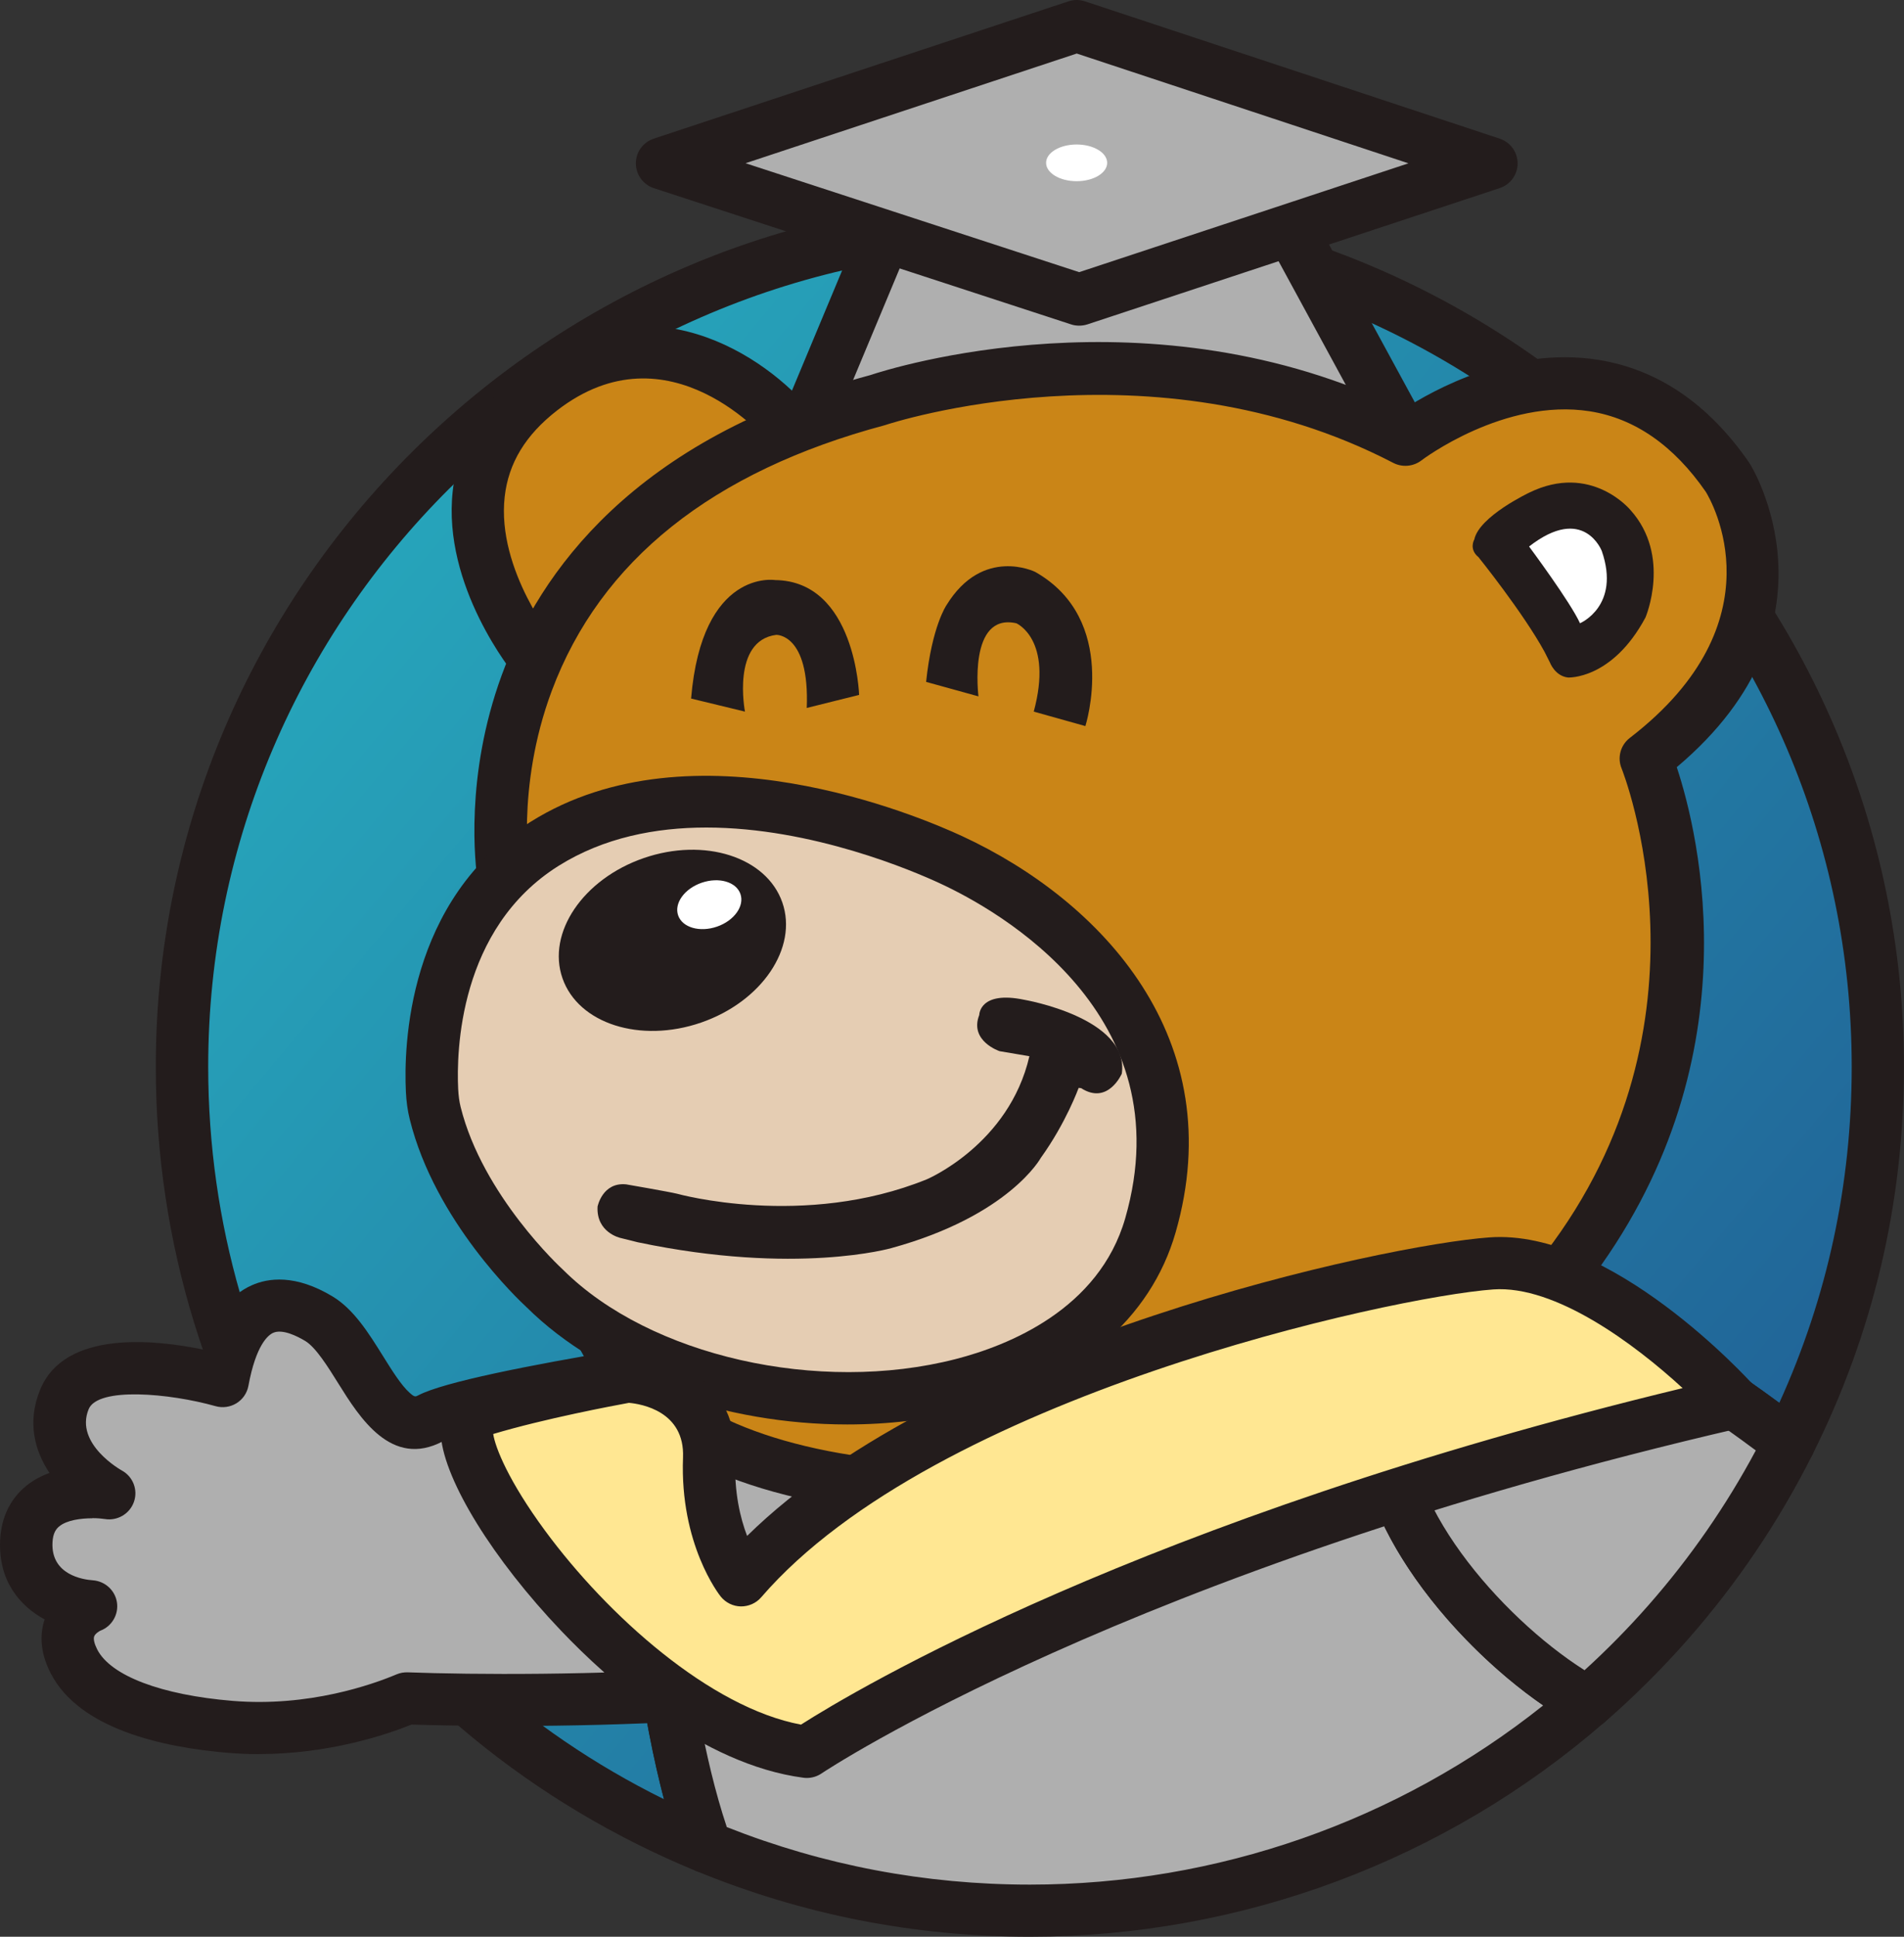 <svg width="60" height="61" viewBox="0 0 60 61" fill="none" xmlns="http://www.w3.org/2000/svg">
<rect x="0" y="0" width="60" height="61" fill="#333333" stroke="none"/>
<g clip-path="url(#clip0_911_2256)">
<path d="M48.915 40.494C48.915 40.494 53.32 43.077 56.379 45.446C58.166 41.878 59.175 37.856 59.175 33.599C59.175 18.918 47.212 7.02 32.456 7.02C17.7 7.02 5.734 18.92 5.734 33.599C5.734 44.682 12.554 54.178 22.245 58.167C20.355 52.914 20.245 43.887 20.245 43.887C20.245 43.887 45.175 35.368 48.915 40.494V40.494Z" fill="url(#paint0_linear_911_2256)"/>
<path d="M22.245 58.989C22.139 58.989 22.033 58.969 21.93 58.927C11.591 54.671 4.909 44.73 4.909 33.599C4.909 18.49 17.267 6.199 32.454 6.199C47.641 6.199 59.998 18.492 59.998 33.599C59.998 37.888 59.028 41.997 57.116 45.813C57.006 46.034 56.802 46.193 56.56 46.248C56.318 46.302 56.065 46.248 55.871 46.094C52.889 43.785 48.539 41.226 48.495 41.2C48.398 41.144 48.314 41.067 48.246 40.976C47.639 40.144 44.975 38.488 33.367 41.067C27.945 42.271 22.77 43.92 21.083 44.473C21.147 46.552 21.473 53.593 23.021 57.891C23.131 58.197 23.05 58.538 22.814 58.761C22.658 58.909 22.453 58.987 22.245 58.987V58.989ZM32.456 7.841C18.176 7.841 6.561 19.397 6.561 33.599C6.561 43.462 12.142 52.333 20.925 56.669C19.53 51.361 19.425 44.232 19.421 43.896C19.418 43.542 19.642 43.225 19.979 43.11C20.041 43.088 26.331 40.949 32.998 39.467C42.185 37.426 47.578 37.556 49.473 39.869C50.182 40.29 53.392 42.214 56.071 44.184C57.585 40.854 58.352 37.298 58.352 33.601C58.352 19.397 46.735 7.843 32.458 7.843L32.456 7.841Z" fill="#231C1C"/>
<path d="M26.287 42.327C26.287 42.327 15.103 43.86 13.57 44.669C12.037 45.479 11.345 42.315 10.054 41.536C8.763 40.757 7.5 40.892 7.02 43.5C7.02 43.5 2.763 42.291 2.03 44.075C1.296 45.859 3.442 47.033 3.442 47.033C3.442 47.033 0.917 46.621 0.827 48.546C0.737 50.472 2.87 50.59 2.87 50.59C2.87 50.59 1.667 51.039 2.329 52.325C2.991 53.611 5.094 54.208 7.258 54.388C9.422 54.569 11.454 54.067 12.818 53.491C12.818 53.491 28.025 54.054 31.986 51.306C35.947 48.557 35.635 40.603 26.285 42.329L26.287 42.327Z" fill="#AFAFAF"/>
<path d="M8.162 55.248C7.847 55.248 7.522 55.235 7.192 55.208C5.14 55.038 2.505 54.465 1.597 52.701C1.218 51.964 1.278 51.38 1.408 51.007C0.611 50.574 -0.055 49.777 0.004 48.509C0.037 47.798 0.323 47.205 0.831 46.795C1.054 46.614 1.304 46.485 1.559 46.392C1.091 45.688 0.847 44.786 1.267 43.765C2.041 41.884 4.887 42.191 6.411 42.508C6.728 41.463 7.23 40.795 7.935 40.481C8.448 40.252 9.308 40.126 10.483 40.835C11.151 41.239 11.617 41.986 12.068 42.709C12.35 43.161 12.642 43.63 12.908 43.867C13.065 44.009 13.091 43.995 13.184 43.946C14.762 43.114 24.222 41.784 26.156 41.518C32.318 40.389 34.256 43.292 34.804 44.597C35.855 47.096 34.826 50.339 32.461 51.979C28.515 54.717 14.796 54.376 12.97 54.317C12.119 54.658 10.335 55.246 8.162 55.246V55.248ZM2.91 47.82C2.554 47.82 2.111 47.876 1.869 48.073C1.777 48.148 1.667 48.276 1.654 48.586C1.606 49.6 2.615 49.752 2.925 49.773C3.312 49.801 3.631 50.093 3.686 50.474C3.741 50.855 3.524 51.225 3.161 51.361C3.125 51.377 2.998 51.455 2.967 51.543C2.938 51.623 2.974 51.776 3.064 51.953C3.49 52.782 5.083 53.385 7.328 53.571C9.733 53.77 11.743 53.053 12.497 52.736C12.609 52.688 12.73 52.668 12.849 52.672C17.002 52.825 28.452 52.758 31.515 50.633C33.238 49.436 34.029 47.014 33.279 45.23C32.446 43.251 29.952 42.486 26.435 43.136C26.422 43.137 26.41 43.139 26.397 43.141C22.13 43.727 14.976 44.856 13.955 45.396C12.334 46.253 11.327 44.641 10.661 43.573C10.329 43.041 9.953 42.439 9.623 42.238C9.37 42.085 8.899 41.848 8.608 41.979C8.453 42.048 8.068 42.349 7.828 43.648C7.786 43.876 7.65 44.075 7.452 44.197C7.254 44.319 7.014 44.352 6.79 44.288C5.34 43.88 3.082 43.677 2.793 44.385C2.343 45.48 3.825 46.308 3.84 46.315C4.192 46.508 4.353 46.924 4.221 47.302C4.089 47.679 3.704 47.907 3.308 47.844C3.211 47.829 3.068 47.816 2.91 47.816V47.82Z" fill="#231C1C"/>
<path d="M50.03 53.617C45.352 51.049 38.899 42.286 48.913 40.493C45.172 35.367 20.242 43.886 20.242 43.886C20.242 43.886 20.352 52.913 22.243 58.166C25.388 59.462 28.837 60.177 32.453 60.177C39.183 60.177 45.332 57.701 50.03 53.615V53.617Z" fill="#AFAFAF"/>
<path d="M32.455 60.999C28.813 60.999 25.272 60.302 21.929 58.925C21.715 58.836 21.546 58.661 21.467 58.444C19.553 53.123 19.423 44.27 19.419 43.896C19.415 43.542 19.639 43.225 19.976 43.11C20.039 43.088 26.328 40.949 32.996 39.468C42.368 37.384 47.794 37.563 49.582 40.011C49.749 40.239 49.786 40.538 49.679 40.799C49.573 41.062 49.34 41.251 49.06 41.301C46.291 41.797 44.756 42.847 44.494 44.424C44.011 47.344 47.686 51.394 50.428 52.898C50.662 53.028 50.82 53.263 50.849 53.529C50.879 53.796 50.774 54.059 50.572 54.235C45.555 58.597 39.121 60.999 32.453 60.999H32.455ZM22.903 57.546C25.943 58.748 29.154 59.358 32.455 59.358C38.35 59.358 44.05 57.362 48.63 53.714C45.649 51.658 42.3 47.581 42.867 44.157C43.091 42.8 44.013 41.104 46.947 40.137C45.22 39.529 41.475 39.265 33.368 41.065C27.946 42.269 22.771 43.918 21.084 44.471C21.146 46.498 21.458 53.225 22.903 57.546V57.546Z" fill="#231C1C"/>
<path d="M48.915 40.492C38.899 42.285 45.352 51.048 50.032 53.617C50.936 52.831 51.787 51.984 52.577 51.087C54.073 49.385 55.355 47.489 56.38 45.447C53.322 43.077 48.917 40.494 48.917 40.494L48.915 40.492Z" fill="#AFAFAF"/>
<path d="M50.03 54.438C49.895 54.438 49.757 54.406 49.633 54.336C46.467 52.598 42.237 47.974 42.868 44.158C43.134 42.553 44.373 40.473 48.769 39.687C48.963 39.652 49.163 39.687 49.334 39.787C49.515 39.893 53.819 42.425 56.885 44.8C57.195 45.041 57.292 45.464 57.116 45.814C56.065 47.908 54.747 49.865 53.195 51.629C52.383 52.552 51.501 53.43 50.573 54.238C50.419 54.371 50.225 54.44 50.03 54.44V54.438ZM48.761 41.358C46.181 41.874 44.747 42.905 44.496 44.424C44.041 47.171 47.267 50.916 49.933 52.605C50.645 51.958 51.323 51.268 51.956 50.548C53.265 49.059 54.397 47.425 55.33 45.683C52.836 43.824 49.686 41.912 48.763 41.36L48.761 41.358Z" fill="#231C1C"/>
<path d="M16.892 20.791C16.892 20.791 12.662 15.68 17.048 12.281C21.277 9.007 24.954 13.498 24.954 13.498" fill="#CA8517"/>
<path d="M16.894 21.611C16.656 21.611 16.419 21.508 16.256 21.311C16.161 21.197 13.933 18.466 14.267 15.465C14.433 13.962 15.2 12.674 16.54 11.634C20.389 8.654 24.145 11.211 25.592 12.981C25.88 13.333 25.826 13.849 25.472 14.135C25.119 14.422 24.6 14.369 24.312 14.017C24.183 13.862 21.084 10.195 17.552 12.93C16.562 13.698 16.023 14.586 15.904 15.646C15.645 17.966 17.509 20.246 17.527 20.268C17.817 20.618 17.767 21.134 17.415 21.423C17.261 21.549 17.076 21.611 16.89 21.611H16.894Z" fill="#231C1C"/>
<path d="M25.429 13.312L28.986 4.797H39.364L44.289 13.85" fill="#AFAFAF"/>
<path d="M44.289 14.671C43.995 14.671 43.711 14.516 43.562 14.241L38.872 5.618H29.536L26.19 13.628C26.015 14.046 25.531 14.245 25.111 14.071C24.691 13.898 24.491 13.416 24.666 12.999L28.223 4.484C28.352 4.177 28.652 3.978 28.986 3.978H39.363C39.666 3.978 39.944 4.144 40.089 4.409L45.015 13.462C45.231 13.861 45.083 14.359 44.681 14.575C44.556 14.642 44.422 14.673 44.289 14.673V14.671Z" fill="#231C1C"/>
<path d="M20.862 5.147L34.008 9.438L46.999 5.147L33.931 0.822L20.862 5.147Z" fill="#AFAFAF"/>
<path d="M34.008 10.257C33.922 10.257 33.834 10.245 33.752 10.217L20.606 5.927C20.268 5.816 20.039 5.502 20.037 5.148C20.035 4.794 20.265 4.479 20.602 4.367L33.669 0.042C33.838 -0.014 34.021 -0.014 34.19 0.042L47.259 4.367C47.596 4.479 47.824 4.792 47.824 5.146C47.824 5.5 47.596 5.814 47.259 5.925L34.269 10.216C34.184 10.243 34.096 10.257 34.008 10.257V10.257ZM23.494 5.141L34.008 8.572L44.384 5.144L33.931 1.686L23.494 5.141Z" fill="#231C1C"/>
<path d="M33.928 5.707C34.459 5.707 34.89 5.448 34.89 5.129C34.89 4.81 34.459 4.551 33.928 4.551C33.396 4.551 32.965 4.81 32.965 5.129C32.965 5.448 33.396 5.707 33.928 5.707Z" fill="white"/>
<path d="M15.884 27.727C15.884 27.727 13.83 16.295 27.668 12.601C27.668 12.601 36.262 9.681 44.289 13.853C44.289 13.853 50.38 9.146 54.447 15.044C54.447 15.044 57.405 19.631 51.866 23.892C51.866 23.892 55.319 32.205 49.341 39.979C43.363 47.754 23.445 49.423 19.462 42.9C15.479 36.375 15.884 27.729 15.884 27.729V27.727Z" fill="#CA8517"/>
<path d="M30.726 47.758C30.191 47.758 29.666 47.743 29.151 47.716C24.009 47.442 20.318 45.881 18.755 43.324C14.857 36.937 15.02 28.762 15.055 27.775C14.972 27.222 14.644 24.453 15.81 21.266C16.986 18.058 19.955 13.815 27.427 11.814C28.061 11.602 36.26 9.014 44.221 12.897C45.194 12.264 47.651 10.913 50.342 11.33C52.232 11.624 53.842 12.717 55.126 14.579C55.131 14.586 55.135 14.594 55.14 14.601C55.173 14.652 58.263 19.597 52.839 24.163C53.532 26.257 55.338 33.526 49.993 40.478C46.228 45.374 37.757 47.76 30.724 47.76L30.726 47.758ZM16.707 27.764C16.703 27.848 16.364 36.246 20.166 42.472C21.418 44.522 24.724 45.837 29.239 46.078C35.928 46.435 45.018 44.245 48.682 39.48C54.288 32.191 51.132 24.283 51.101 24.203C50.959 23.862 51.066 23.468 51.359 23.242C56.132 19.572 53.921 15.763 53.756 15.493C52.744 14.03 51.513 13.176 50.098 12.954C47.4 12.531 44.818 14.481 44.793 14.501C44.538 14.696 44.191 14.727 43.905 14.579C36.302 10.628 28.014 13.35 27.931 13.377C27.915 13.383 27.896 13.388 27.88 13.393C22.448 14.844 18.919 17.658 17.387 21.761C16.236 24.843 16.692 27.556 16.696 27.583C16.707 27.642 16.711 27.704 16.707 27.764V27.764Z" fill="#231C1C"/>
<path d="M13.714 35.061C13.655 34.824 13.626 34.581 13.613 34.338C13.547 32.996 13.646 28.782 17.165 26.577C21.388 23.932 27.372 25.876 29.974 27.082C32.576 28.288 38.167 31.945 36.251 38.598C34.334 45.25 22.289 45.679 17.165 40.582C17.165 40.582 14.479 38.149 13.714 35.061V35.061Z" fill="#E5CDB3"/>
<path d="M26.699 44.865C22.837 44.865 18.96 43.517 16.595 41.173C16.346 40.944 13.707 38.459 12.913 35.256C12.845 34.984 12.805 34.696 12.79 34.377C12.724 33.003 12.81 28.333 16.727 25.88C21.834 22.682 28.949 25.699 30.322 26.336C34.723 28.375 38.8 32.728 37.045 38.822C36.264 41.536 33.951 43.516 30.535 44.395C29.297 44.714 27.999 44.865 26.699 44.865V44.865ZM22.258 26.064C20.659 26.064 19.026 26.38 17.607 27.268C14.448 29.247 14.383 33.147 14.438 34.296C14.449 34.51 14.473 34.694 14.515 34.862C15.21 37.66 17.697 39.951 17.723 39.973C17.732 39.98 17.741 39.989 17.75 39.999C20.477 42.711 25.797 43.917 30.122 42.804C31.76 42.383 34.632 41.246 35.459 38.37C37.307 31.951 31.461 28.674 29.625 27.825C28.789 27.436 25.593 26.064 22.256 26.064H22.258Z" fill="#231C1C"/>
<path d="M19.777 43.355C19.777 43.355 16.991 43.844 15.057 44.452C13.122 45.059 19.652 54.418 25.427 55.175C25.427 55.175 34.94 48.731 54.651 44.176C54.651 44.176 50.468 39.539 46.999 39.789C43.529 40.039 29.028 43.202 23.362 49.771C23.362 49.771 22.256 48.392 22.351 45.931C22.447 43.47 19.777 43.353 19.777 43.353V43.355Z" fill="#FFE792"/>
<path d="M25.426 55.999C25.39 55.999 25.355 55.997 25.318 55.992C22.111 55.57 19.158 52.911 17.684 51.364C15.542 49.117 14.018 46.654 13.894 45.237C13.793 44.082 14.567 43.746 14.807 43.67C16.769 43.053 19.516 42.568 19.632 42.548C19.69 42.537 19.753 42.533 19.811 42.537C21.214 42.599 23.266 43.564 23.172 45.966C23.132 47.008 23.33 47.818 23.543 48.376C29.875 42.152 43.62 39.212 46.936 38.973C50.763 38.695 55.08 43.429 55.261 43.63C55.456 43.845 55.522 44.148 55.434 44.425C55.346 44.702 55.118 44.912 54.834 44.978C35.536 49.438 25.982 55.793 25.888 55.857C25.751 55.95 25.589 55.999 25.424 55.999H25.426ZM15.542 45.164C15.607 45.592 16.021 46.641 17.174 48.208C19.16 50.904 22.388 53.783 25.241 54.319C26.926 53.245 35.93 47.849 53.024 43.721C51.508 42.327 49.012 40.472 47.057 40.612C43.866 40.842 29.449 43.976 23.987 50.309C23.827 50.495 23.589 50.599 23.345 50.596C23.099 50.592 22.868 50.477 22.714 50.288C22.661 50.222 21.418 48.639 21.524 45.904C21.581 44.447 20.209 44.219 19.82 44.184C19.34 44.272 17.178 44.677 15.54 45.166L15.542 45.164Z" fill="#231C1C"/>
<path d="M21.779 22.002L23.476 22.413C23.476 22.413 23.041 20.178 24.46 19.996C24.46 19.996 25.515 19.95 25.423 22.298L27.073 21.887C27.073 21.887 26.96 18.301 24.425 18.27C24.425 18.27 22.122 17.898 21.778 22.002" fill="#231C1C"/>
<path d="M29.184 21.477L30.834 21.933C30.834 21.933 30.497 19.288 32.028 19.631C32.028 19.631 33.194 20.133 32.576 22.413L34.203 22.869C34.203 22.869 35.279 19.518 32.622 18.013C32.622 18.013 30.971 17.193 29.825 19.062C29.825 19.062 29.367 19.723 29.184 21.479" fill="#231C1C"/>
<path d="M21.341 37.599C21.341 37.599 25.334 38.715 29.208 37.143C29.208 37.143 31.797 36.048 32.439 33.267L31.5 33.108C31.5 33.108 30.538 32.789 30.859 31.968C30.859 31.968 30.859 31.192 32.28 31.49C32.28 31.49 35.602 32.059 35.351 33.816C35.351 33.816 34.917 34.819 34.068 34.272L33.991 34.264C33.991 34.264 33.593 35.366 32.799 36.468C32.799 36.468 31.805 38.292 28.091 39.31C28.091 39.31 25.097 40.176 20.1 39.127L19.55 38.99C19.55 38.99 18.785 38.823 18.831 38.002C18.831 38.002 18.983 37.227 19.733 37.303C19.733 37.303 21.059 37.531 21.341 37.599" fill="#231C1C"/>
<path d="M24.653 28.423C25.152 29.853 24.004 31.548 22.091 32.208C20.178 32.867 18.224 32.243 17.725 30.811C17.226 29.381 18.374 27.686 20.287 27.026C22.199 26.367 24.154 26.991 24.653 28.423Z" fill="#231C1C"/>
<path d="M23.333 28.157C23.466 28.538 23.134 29 22.592 29.186C22.051 29.372 21.503 29.215 21.37 28.832C21.237 28.451 21.569 27.989 22.111 27.803C22.654 27.617 23.201 27.774 23.333 28.157Z" fill="white"/>
<path d="M46.597 17.556C46.597 17.556 48.003 19.303 48.675 20.534C48.675 20.534 48.797 20.777 48.843 20.868C48.843 20.868 49.001 21.293 49.412 21.339C49.412 21.339 50.8 21.415 51.854 19.447C51.854 19.447 52.679 17.51 51.381 16.065C51.381 16.065 50.143 14.56 48.187 15.518C48.187 15.518 46.613 16.262 46.459 16.992C46.459 16.992 46.276 17.297 46.597 17.554" fill="#231C1C"/>
<path d="M48.185 17.213C48.185 17.213 49.491 18.968 49.79 19.63C49.79 19.63 51.074 19.09 50.478 17.358C50.478 17.358 49.913 15.867 48.185 17.213" fill="white"/>
</g>
<defs>
<linearGradient id="paint0_linear_911_2256" x1="-0.698" y1="7.02" x2="73.35" y2="68.914" gradientUnits="userSpaceOnUse">
<stop stop-color="#28B8C5"/>
<stop offset="1" stop-color="#1E4285"/>
</linearGradient>
<clipPath id="clip0_911_2256">
<rect width="60" height="61" fill="white"/>
</clipPath>
</defs>
</svg>
